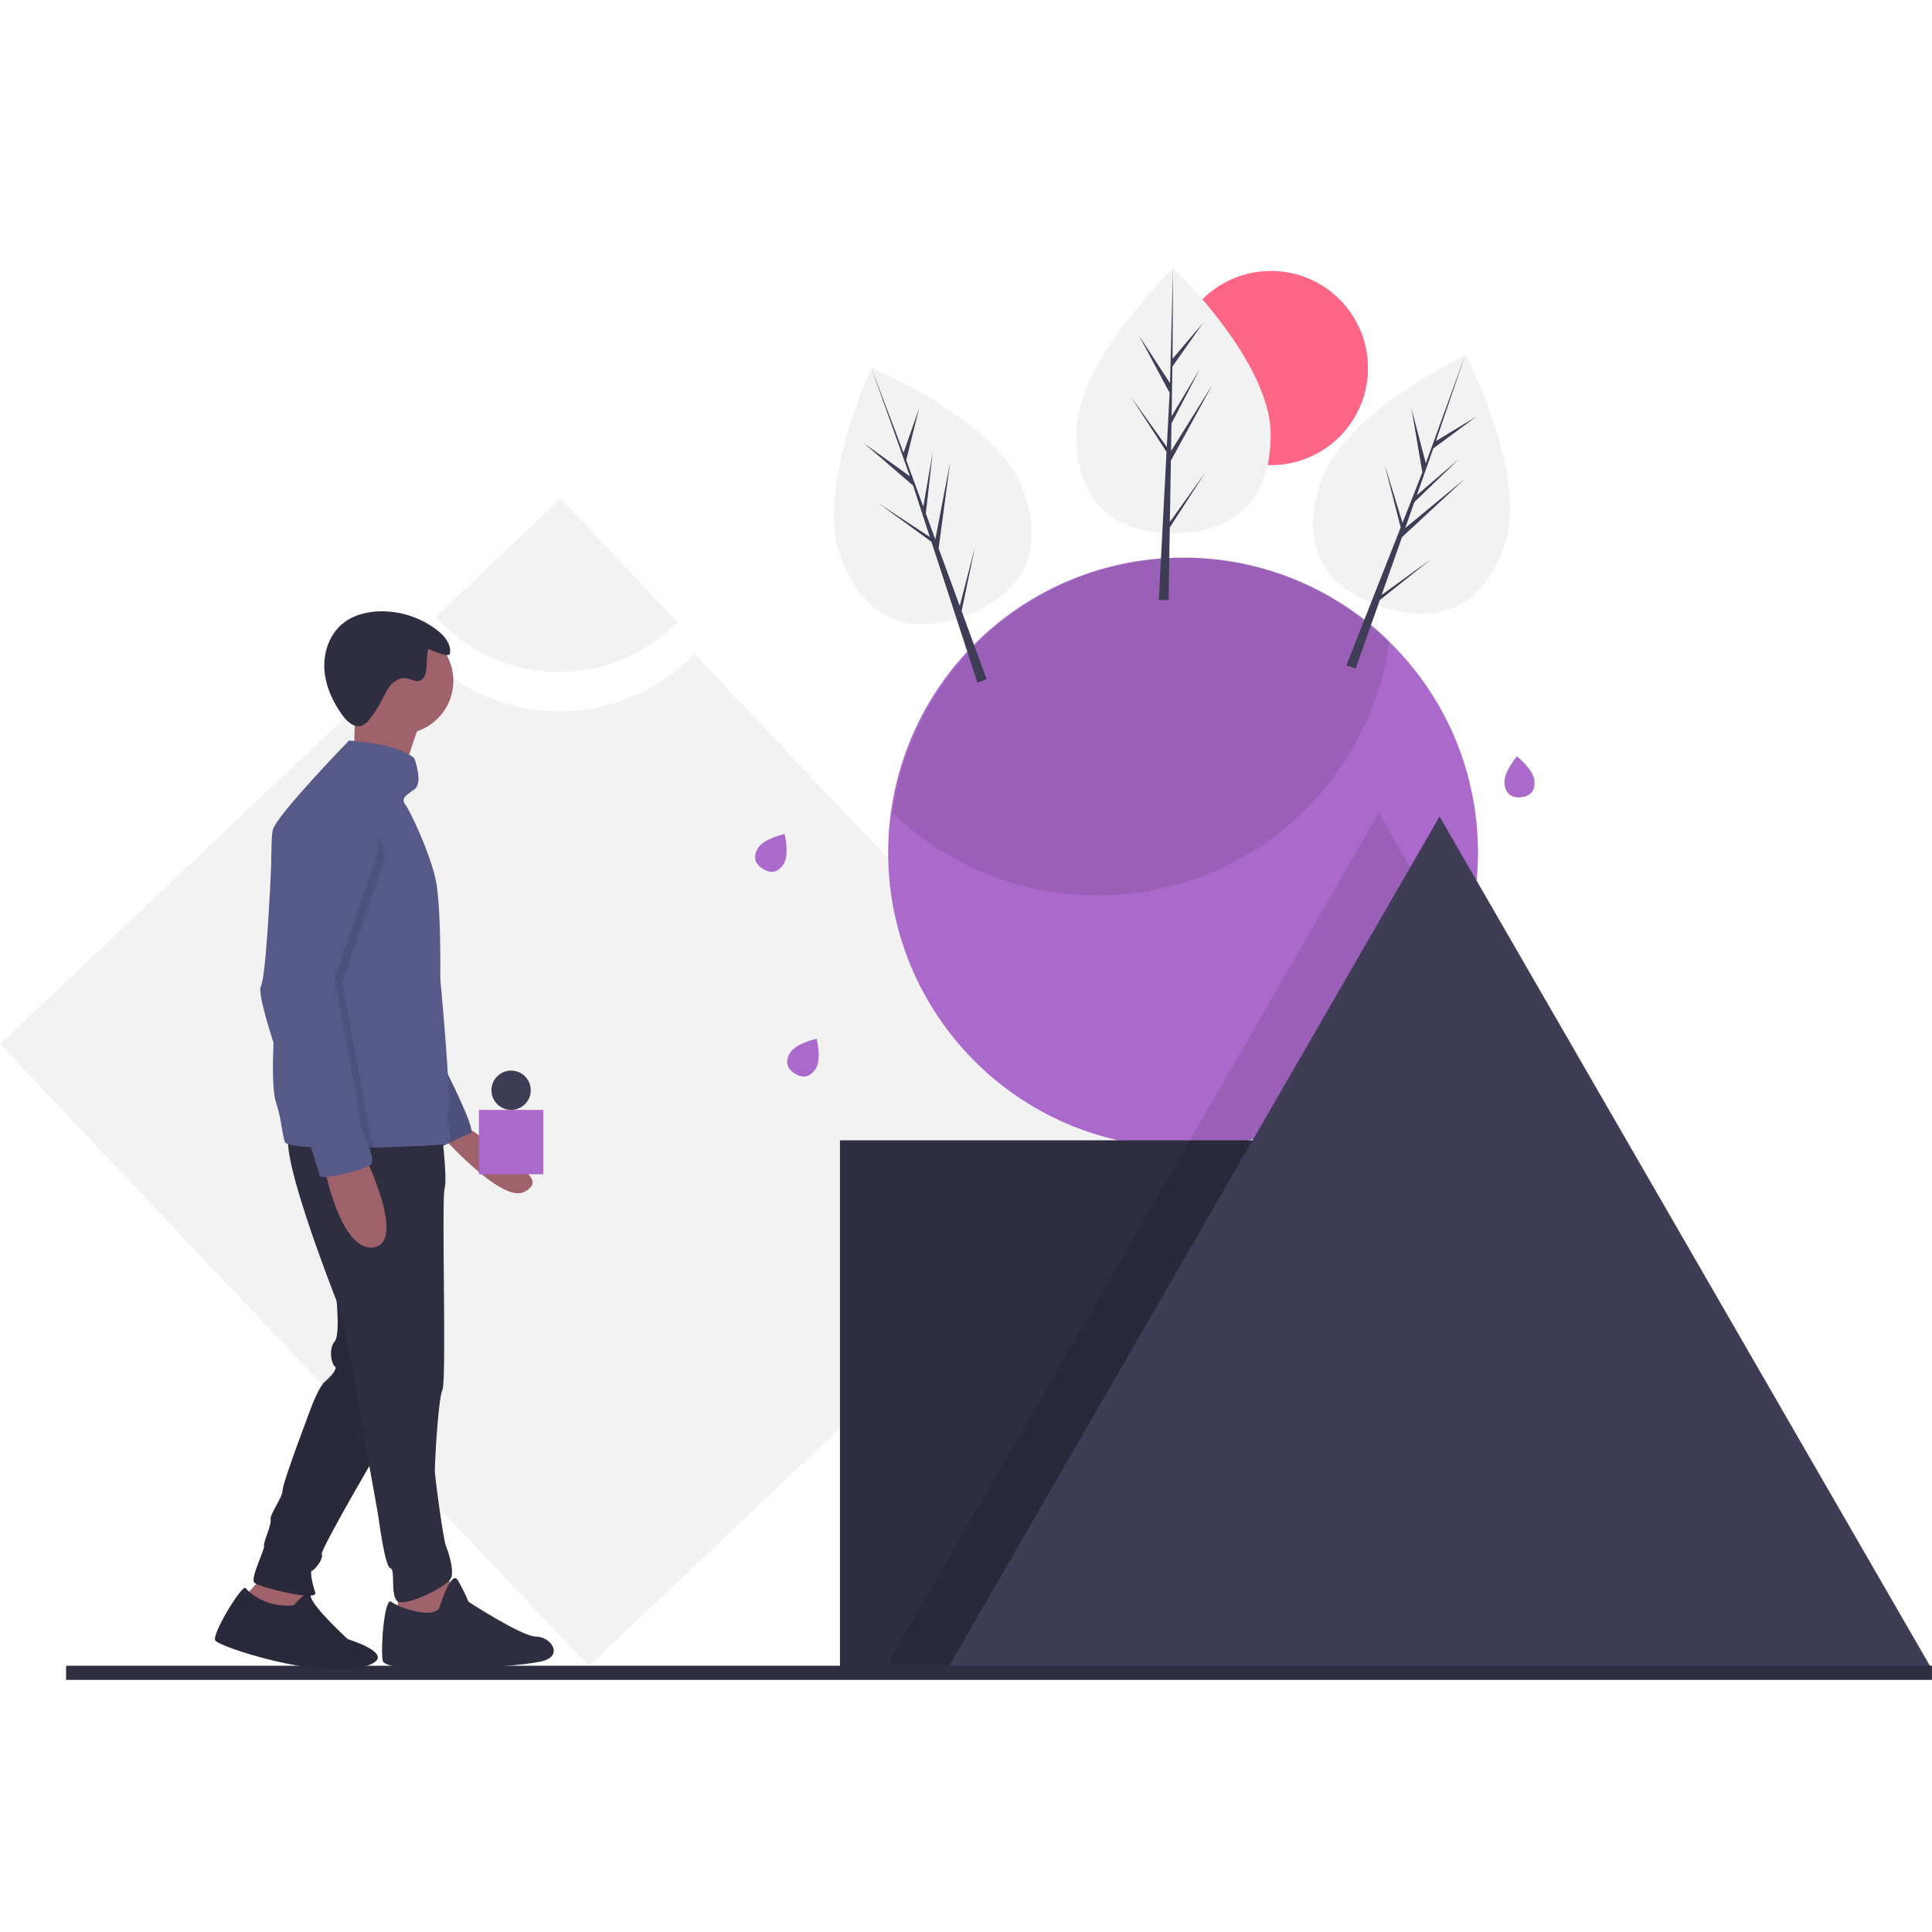 <?xml version="1.0" encoding="UTF-8"?>
<svg width="137px" height="137px" viewBox="0 0 137 137" version="1.1" xmlns="http://www.w3.org/2000/svg" xmlns:xlink="http://www.w3.org/1999/xlink">
    <title>beyond_illustration</title>
    <g id="beyond_illustration" stroke="none" stroke-width="1" fill="none" fill-rule="evenodd">
        <g id="undraw_buy_house_560d-(5)" transform="translate(-765, 87)"></g>
        <g id="undraw_forming_ideas_0pav" transform="translate(0, 19)" fill-rule="nonzero">
            <path d="M49.248,27.367 C46.67,30.044 43.09,31.521 39.374,31.44 C35.658,31.359 32.146,29.727 29.687,26.94 L0,55.04 L41.746,99.143 L81.537,61.478 L49.248,27.367 Z" id="Path" fill="#F2F2F2"></path>
            <path d="M39.64,28.665 C42.806,28.669 45.836,27.38 48.029,25.097 L39.751,16.352 L30.906,24.724 C33.115,27.233 36.297,28.669 39.64,28.665 Z" id="Path" fill="#F2F2F2"></path>
            <path d="M104.806,41.455 C104.812,47.003 102.61,52.325 98.687,56.248 C94.765,60.171 89.442,62.372 83.895,62.367 C83.776,62.367 83.656,62.365 83.537,62.363 C83.035,62.355 82.54,62.33 82.047,62.287 C70.782,61.288 62.352,51.514 63.018,40.224 C63.684,28.935 73.205,20.22 84.509,20.553 C95.814,20.886 104.805,30.146 104.806,41.455 L104.806,41.455 Z" id="Path" fill="#AB6ACB"></path>
            <path d="M96.013,33.888 C97.324,31.576 98.18,29.035 98.534,26.401 C92.862,20.933 84.599,19.117 77.158,21.702 C69.716,24.288 64.359,30.836 63.299,38.642 C66.734,41.962 71.205,44.001 75.964,44.417 C76.457,44.46 76.952,44.486 77.454,44.493 C77.573,44.496 77.692,44.497 77.811,44.497 C85.349,44.505 92.305,40.45 96.013,33.888 L96.013,33.888 Z" id="Path" fill="#000000" opacity="0.1"></path>
            <rect id="Rectangle" fill="#2F2E41" x="59.562" y="61.86" width="33.585" height="37.513"></rect>
            <path d="M103.902,49.262 C101.265,55.452 95.814,59.998 89.251,61.479 L93.907,61.479 L93.907,98.993 L62.93,98.993 L80.314,68.882 L84.298,61.983 L84.588,61.479 L97.772,38.644 L103.902,49.262 Z" id="Path" fill="#000000" opacity="0.1"></path>
            <polygon id="Path" fill="#3F3D56" points="102.081 38.898 119.539 69.135 136.996 99.373 102.081 99.373 67.166 99.373 84.623 69.135"></polygon>
            <rect id="Rectangle" fill="#2F2E41" x="4.686" y="99.12" width="132.311" height="1"></rect>
            <polygon id="Path" fill="#9F616A" points="21.736 93.382 21.504 95.31 20.193 95.927 18.728 95.464 17.726 95.927 17.418 94.153 19.191 92.149"></polygon>
            <path d="M20.81,94.847 C20.81,94.847 22.006,93.454 22.025,94.151 C22.044,94.847 24.666,97.238 24.666,97.238 C24.666,97.238 28.752,98.471 25.591,99.242 C22.43,100.013 15.49,97.777 15.259,97.315 C15.027,96.852 17.186,93.305 17.418,93.614 C17.649,93.922 18.806,95.002 20.81,94.847 Z" id="Path" fill="#2F2E41"></path>
            <path d="M23.74,71.947 C23.74,71.947 24.203,75.571 23.74,76.111 C23.278,76.651 23.509,77.73 23.74,77.884 C23.972,78.038 23.432,78.655 23.046,78.964 C22.661,79.272 22.121,80.66 22.121,80.66 C22.121,80.66 20.039,86.135 20.039,86.674 C20.039,87.214 19.114,88.371 19.191,88.756 C19.268,89.142 18.651,90.375 18.728,90.607 C18.806,90.838 17.726,92.92 18.035,93.228 C18.343,93.537 22.584,94.616 22.352,93.922 C22.121,93.228 21.967,92.38 22.121,92.38 C22.275,92.38 22.969,91.532 22.815,91.223 C22.661,90.915 27.441,82.819 27.441,82.819 L23.74,71.947 Z" id="Path" fill="#2F2E41"></path>
            <path d="M20.81,94.847 C20.81,94.847 22.006,93.454 22.025,94.151 C22.044,94.847 24.666,97.238 24.666,97.238 C24.666,97.238 28.752,98.471 25.591,99.242 C22.43,100.013 15.49,97.777 15.259,97.315 C15.027,96.852 17.186,93.305 17.418,93.614 C17.649,93.922 18.806,95.002 20.81,94.847 Z" id="Path" fill="#000000" opacity="0.1"></path>
            <path d="M23.74,71.947 C23.74,71.947 24.203,75.571 23.74,76.111 C23.278,76.651 23.509,77.73 23.74,77.884 C23.972,78.038 23.432,78.655 23.046,78.964 C22.661,79.272 22.121,80.66 22.121,80.66 C22.121,80.66 20.039,86.135 20.039,86.674 C20.039,87.214 19.114,88.371 19.191,88.756 C19.268,89.142 18.651,90.375 18.728,90.607 C18.806,90.838 17.726,92.92 18.035,93.228 C18.343,93.537 22.584,94.616 22.352,93.922 C22.121,93.228 21.967,92.38 22.121,92.38 C22.275,92.38 22.969,91.532 22.815,91.223 C22.661,90.915 27.441,82.819 27.441,82.819 L23.74,71.947 Z" id="Path" fill="#000000" opacity="0.1"></path>
            <polygon id="Path" fill="#9F616A" points="31.605 92.425 32.453 94.584 32.068 97.591 29.6 97.437 28.212 96.203 28.212 93.582"></polygon>
            <path d="M31.142,95.047 C31.142,95.047 31.991,92.271 32.453,93.042 C32.746,93.537 33.004,94.053 33.224,94.584 C33.224,94.584 37.002,97.051 38.005,97.051 C39.007,97.051 39.932,98.285 38.622,98.748 C37.311,99.21 27.287,99.827 27.133,98.748 C26.979,97.668 27.287,94.199 27.75,94.584 C28.212,94.97 30.603,95.818 31.142,95.047 Z" id="Path" fill="#2F2E41"></path>
            <path d="M33.07,60.889 C33.07,60.889 36.469,63.199 36.623,63.507 C36.777,63.816 38.749,64.764 37.13,65.535 C35.51,66.306 31.219,61.429 31.219,61.429 L33.07,60.889 Z" id="Path" fill="#9F616A"></path>
            <path d="M31.374,56.417 C31.374,56.417 33.841,61.198 33.378,61.352 C32.916,61.506 31.065,62.431 31.065,62.431 L30.217,57.574 L31.374,56.417 Z" id="Path" fill="#575A88"></path>
            <path d="M31.374,56.417 C31.374,56.417 33.841,61.198 33.378,61.352 C32.916,61.506 31.065,62.431 31.065,62.431 L30.217,57.574 L31.374,56.417 Z" id="Path" fill="#000000" opacity="0.1"></path>
            <path d="M31.219,60.427 C31.219,60.427 31.759,64.436 31.528,65.284 C31.297,66.132 31.682,78.855 31.374,79.549 C31.065,80.243 30.834,84.715 30.834,85.254 C30.834,85.794 31.451,90.189 31.605,90.575 C31.759,90.96 32.222,92.271 31.991,92.888 C31.759,93.505 28.598,95.047 28.135,94.507 C27.673,93.967 28.058,92.271 27.673,92.194 C27.287,92.117 26.825,88.493 26.825,88.493 L24.28,74.306 C24.28,74.306 19.5,62.431 20.579,61.275 C21.658,60.118 31.219,60.427 31.219,60.427 Z" id="Path" fill="#2F2E41"></path>
            <circle id="Oval" fill="#9F616A" cx="28.367" cy="29.276" r="3.778"></circle>
            <path d="M29.754,32.36 C29.754,32.36 28.521,35.599 28.675,36.293 C28.829,36.987 25.051,35.059 25.051,35.059 C25.051,35.059 25.282,31.281 25.051,30.279 C24.82,29.276 29.754,32.36 29.754,32.36 Z" id="Path" fill="#9F616A"></path>
            <path d="M19.395,53.457 C19.412,54.104 19.422,54.49 19.422,54.49 C19.422,54.49 19.191,58.036 19.577,59.193 C19.962,60.35 19.962,61.198 20.193,61.969 C20.261,62.193 21.184,62.313 22.48,62.367 C23.669,62.415 25.172,62.408 26.615,62.375 C29.003,62.32 31.23,62.192 31.605,62.123 C32.453,61.969 31.451,60.658 31.759,59.964 C32.068,59.27 31.219,50.403 31.219,50.403 C31.219,50.403 31.297,45.391 30.911,43.464 C30.526,41.536 29.061,38.452 28.752,38.066 C28.444,37.681 28.675,37.449 29.369,36.987 C30.063,36.524 29.369,34.751 29.369,34.751 C28.058,33.671 24.743,33.517 24.743,33.517 C24.743,33.517 19.654,38.76 19.345,39.84 C19.159,40.492 19.226,45.703 19.308,49.726 C19.339,51.24 19.372,52.586 19.395,53.457 Z" id="Path" fill="#575A88"></path>
            <path d="M25.899,63.048 C25.899,63.048 28.829,69.062 26.516,69.448 C24.203,69.833 23.046,63.973 23.046,63.973 L25.899,63.048 Z" id="Path" fill="#9F616A"></path>
            <path d="M31.899,27.361 C32.033,26.713 31.538,26.107 31.016,25.7 C29.88,24.819 28.483,24.343 27.045,24.346 C26.034,24.352 24.991,24.619 24.226,25.281 C23.335,26.054 22.928,27.292 23.003,28.469 C23.078,29.646 23.59,30.763 24.28,31.719 C24.612,32.178 25.144,32.653 25.673,32.453 C25.881,32.356 26.058,32.206 26.189,32.017 C26.528,31.596 26.824,31.141 27.072,30.66 C27.262,30.292 27.426,29.903 27.694,29.588 C27.963,29.273 28.367,29.036 28.777,29.092 C29.116,29.139 29.448,29.378 29.772,29.266 C30.131,29.141 30.218,28.681 30.247,28.301 C30.278,27.885 30.256,27.403 30.372,27.01 C30.498,27.078 31.837,27.672 31.899,27.361 Z" id="Path" fill="#2F2E41"></path>
            <path d="M19.395,53.457 C20.258,56.571 22.239,61.82 22.352,62.046 C22.381,62.104 22.426,62.217 22.48,62.367 C23.669,62.415 25.172,62.408 26.615,62.375 C26.391,61.791 26.131,61.226 26.131,61.043 C26.131,60.658 24.28,50.711 24.28,50.711 C24.28,50.711 25.745,46.316 27.056,42.615 C28.367,38.914 23.162,39.647 23.162,39.647 C20.386,38.953 19.885,40.148 19.885,40.148 C19.885,40.148 19.641,46.648 19.308,49.726 C19.222,50.515 19.131,51.078 19.037,51.251 C18.914,51.477 19.08,52.327 19.395,53.457 Z" id="Path" fill="#000000" opacity="0.1"></path>
            <path d="M24.28,37.141 C24.28,37.141 27.827,38.606 26.516,42.307 C25.205,46.008 23.74,50.403 23.74,50.403 C23.74,50.403 25.591,60.35 25.591,60.735 C25.591,61.121 26.747,63.202 26.285,63.588 C25.822,63.973 22.738,64.745 22.661,64.359 C22.584,63.973 21.967,62.046 21.813,61.737 C21.658,61.429 18.035,51.791 18.497,50.943 C18.838,50.319 19.136,44.6 19.27,41.623 C19.333,39.895 20.303,38.329 21.822,37.503 C22.541,37.122 23.378,36.915 24.28,37.141 Z" id="Path" fill="#575A88"></path>
            <rect id="Rectangle" fill="#AB6ACB" x="33.961" y="59.705" width="4.562" height="4.562"></rect>
            <circle id="Oval" fill="#3F3D56" cx="36.243" cy="58.311" r="1.394"></circle>
            <circle id="Oval" fill="#FF6584" cx="90.123" cy="7.099" r="6.884"></circle>
            <path d="M90.105,11.801 C90.105,16.994 87.017,18.808 83.208,18.808 C79.4,18.808 76.312,16.994 76.312,11.801 C76.312,6.607 83.208,1.80100564e-15 83.208,1.80100564e-15 C83.208,1.80100564e-15 90.105,6.607 90.105,11.801 Z" id="Path" fill="#F2F2F2"></path>
            <polygon id="Path" fill="#3F3D56" points="82.957 18.013 83.028 13.667 85.967 8.289 83.039 12.985 83.071 11.031 85.097 7.14 83.079 10.513 83.079 10.513 83.136 6.998 85.306 3.901 83.145 6.445 83.181 0 82.957 8.533 82.975 8.181 80.77 4.805 82.94 8.856 82.734 12.782 82.728 12.678 80.186 9.125 82.72 13.046 82.695 13.537 82.69 13.544 82.692 13.585 82.171 23.545 82.867 23.545 82.951 18.4 85.48 14.489"></polygon>
            <path d="M106.722,19.564 C105.074,24.489 101.571,25.229 97.959,24.021 C94.347,22.812 91.994,20.113 93.642,15.188 C95.29,10.262 103.926,6.185 103.926,6.185 C103.926,6.185 108.37,14.638 106.722,19.564 Z" id="Path" fill="#F2F2F2"></path>
            <polygon id="Path" fill="#3F3D56" points="97.972 23.188 99.419 19.088 103.912 14.921 99.645 18.445 100.296 16.601 103.451 13.555 100.468 16.114 100.468 16.114 101.637 12.798 104.677 10.549 101.821 12.277 103.9 6.176 100.98 14.196 101.109 13.868 100.089 9.967 100.861 14.498 99.421 18.156 99.448 18.055 98.164 13.879 99.324 18.402 99.144 18.859 99.137 18.865 99.126 18.904 95.472 28.184 96.132 28.405 97.844 23.552 101.483 20.646"></polygon>
            <path d="M72.491,15.601 C74.359,20.447 72.13,23.249 68.576,24.619 C65.022,25.989 61.489,25.407 59.621,20.561 C57.753,15.715 61.812,7.069 61.812,7.069 C61.812,7.069 70.623,10.754 72.491,15.601 Z" id="Path" fill="#F2F2F2"></path>
            <polygon id="Path" fill="#3F3D56" points="68.056 23.968 66.559 19.887 67.368 13.812 66.324 19.247 65.651 17.412 66.142 13.053 65.472 16.926 65.472 16.926 64.261 13.625 65.172 9.955 64.071 13.107 61.786 7.079 64.646 15.122 64.536 14.787 61.264 12.43 64.746 15.43 65.966 19.167 65.923 19.072 62.273 16.671 66.049 19.418 66.201 19.886 66.2 19.894 66.216 19.931 69.311 29.412 69.962 29.162 68.189 24.331 69.142 19.772"></polygon>
            <path d="M57.845,56.778 C57.417,57.459 56.863,57.443 56.363,57.13 C55.863,56.816 55.607,56.324 56.035,55.643 C56.462,54.961 57.911,54.661 57.911,54.661 C57.911,54.661 58.272,56.096 57.845,56.778 Z" id="Path" fill="#AB6ACB"></path>
            <path d="M108.809,36.349 C108.888,37.149 108.439,37.476 107.852,37.534 C107.265,37.592 106.762,37.359 106.682,36.559 C106.603,35.758 107.566,34.635 107.566,34.635 C107.566,34.635 108.729,35.548 108.809,36.349 Z" id="Path" fill="#AB6ACB"></path>
            <path d="M55.572,42.261 C55.144,42.942 54.59,42.926 54.09,42.613 C53.59,42.299 53.334,41.807 53.761,41.126 C54.189,40.444 55.637,40.144 55.637,40.144 C55.637,40.144 55.999,41.579 55.572,42.261 Z" id="Path" fill="#AB6ACB"></path>
        </g>
    </g>
</svg>